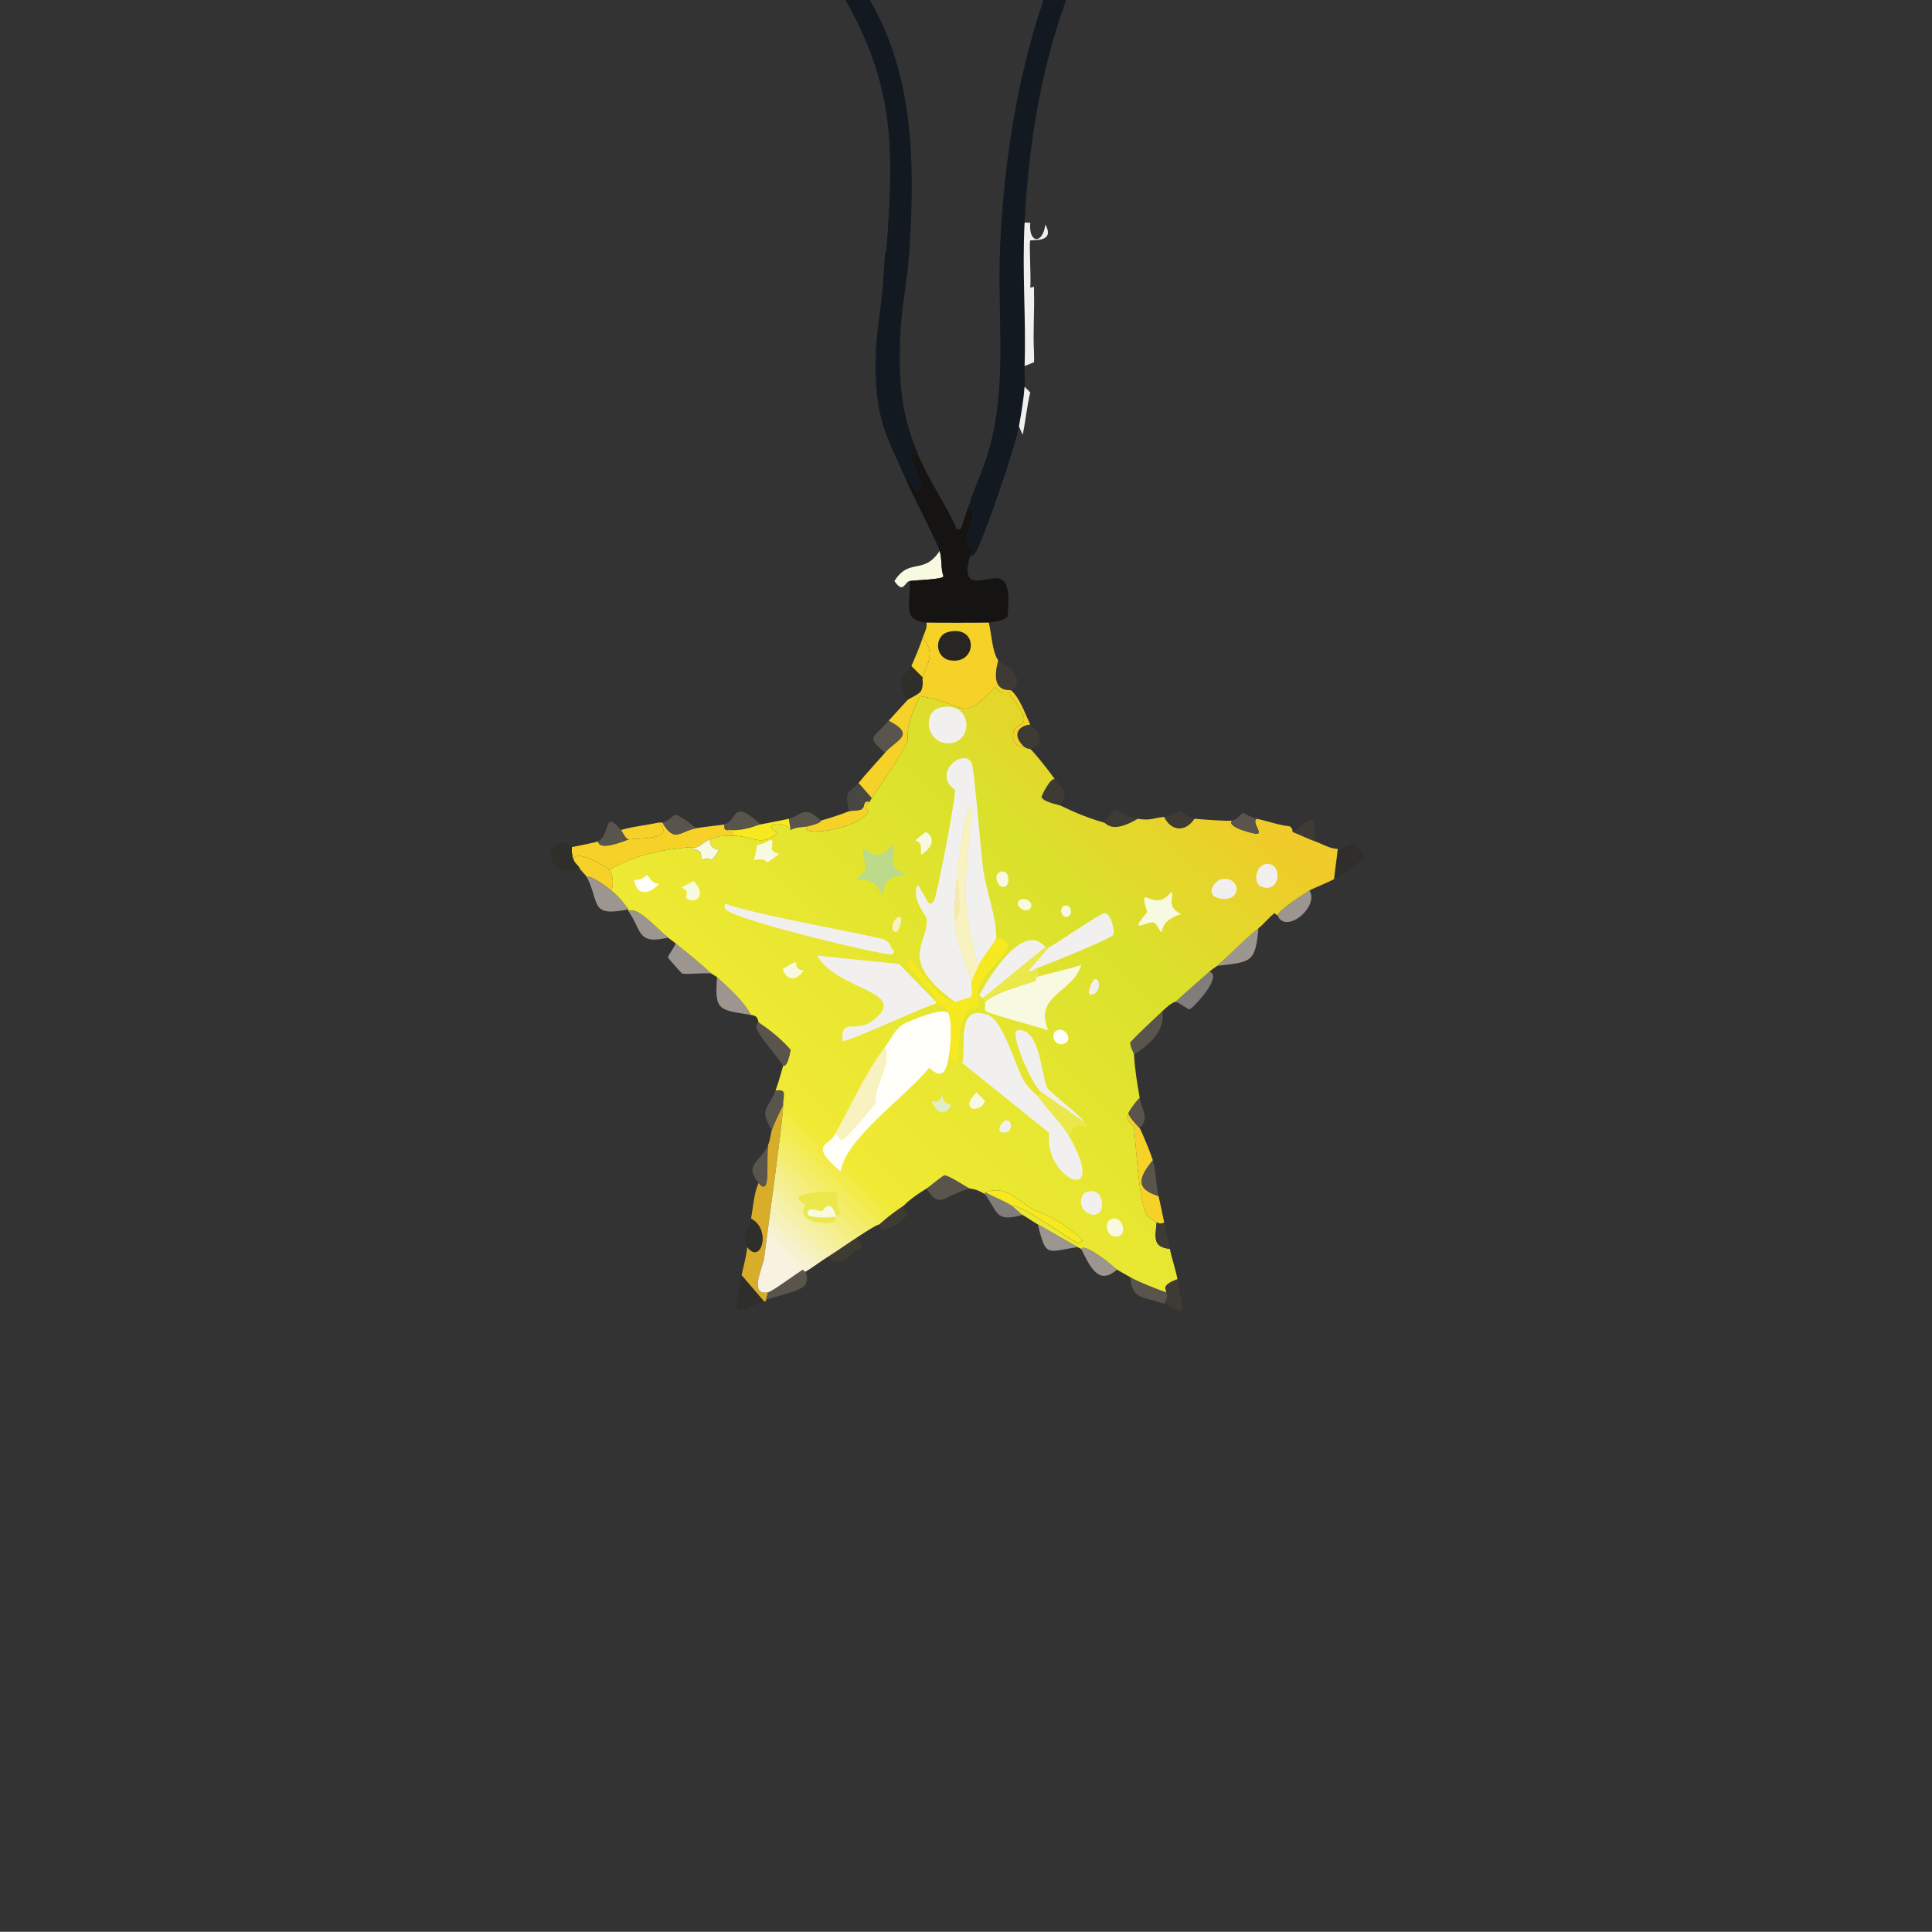 <?xml version="1.0" encoding="UTF-8"?>
<svg id="a" data-name="Layer 1" xmlns="http://www.w3.org/2000/svg" xmlns:xlink="http://www.w3.org/1999/xlink" viewBox="0 0 512 511.95"><rect x="0" y="0" width="512" height="511.95" fill="#333333" stroke="none"/>
  <defs>
    <style>
      .c {
        fill: #f7f2c0;
      }

      .c, .d, .e, .f, .g, .h, .i, .j, .k, .l, .m, .n, .o, .p, .q, .r, .s, .t, .u, .v, .w {
        stroke-width: 0px;
      }

      .d {
        fill: #f2f0ef;
      }

      .e {
        fill: #f6e920;
      }

      .f {
        fill: #f6e9af;
      }

      .g {
        fill: #f8f9e1;
      }

      .h {
        fill: #494743;
      }

      .i {
        fill: #807d7b;
      }

      .j {
        fill: #272623;
      }

      .k {
        fill: #5a554c;
      }

      .l {
        fill: #2f2e2b;
      }

      .m {
        fill: #3e3b35;
      }

      .n {
        fill: #151413;
      }

      .o {
        fill: #131920;
      }

      .p {
        fill: #d7ad29;
      }

      .q {
        fill: #e1edc7;
      }

      .r {
        fill: #bbda8a;
      }

      .s {
        fill: #9d958f;
      }

      .t {
        fill: #fffef9;
      }

      .u {
        fill: #eae84a;
      }

      .v {
        fill: #f6d229;
      }

      .w {
        fill: url(#b);
      }
    </style>
    <linearGradient id="b" x1="317.95" y1="200.27" x2="198.91" y2="324.4" gradientUnits="userSpaceOnUse">
      <stop offset="0" stop-color="#f0cb29"/>
      <stop offset=".29" stop-color="#dae12b"/>
      <stop offset=".83" stop-color="#f1ea34"/>
      <stop offset="1" stop-color="#f8f3e0"/>
    </linearGradient>
  </defs>
  <path class="g" d="M241.03,153.99c-1.34.26-1.6,3.52-4,0,3.93-6.3,7.72-1.5,12-8,.69,2.51.21,4.4,1,6.75-.31.88-7.49.96-9,1.25Z"/>
  <g>
    <g>
      <path class="o" d="M282.53,0c-6.84,18.89-9.99,39-11,58.99-.69,13.59.43,25.35,0,38-.06,1.82.13,3.69,0,5.5-.25,3.35-.88,7.19-1.5,10.5-1.07,5.72-8.49,27.4-11,32.5-.52,1.05-.74,1.65-2,2,0-.98.35-1.15,1-1.75-4.75-2.08,2.58-10.19-1.5-11.25.87-2.07.94-2.85,1-3,2.17-5.41,4.24-10.25,5.5-16,3.62-16.46,1.26-33.07,2-49.99.97-22.18,4.41-44.45,11.5-65.49,2,0,4,0,6,0Z"/>
      <path class="o" d="M230.53,0c11.74,20.37,11.9,43.27,10.5,65.99-.49,7.95-2.26,16.05-2.5,24-.08,2.8-.11,5.7,0,8.5.35,8.82,1.67,14.44,5,22.5-5.55-4.02,1.56,6.77.5,8.25-1.73,2.41-2.05-2.04-4-2.25-5.38-12.31-8.04-15.87-8-31,.02-7.04,1.48-14,2-21,.2-2.66.3-5.35.5-8,0-.13.27.65.5-2.5,1.81-24.72,2.01-41.84-11-64.49,2.17,0,4.33,0,6.5,0Z"/>
      <path class="d" d="M273.03,59c-.51,5.51,3.28,5.91,4,.5,2.78,5.03-3.81,3.91-4,4.25-.36.65.27,10.12,0,12.5l1-.25c0,.5-.01,1,0,1.5.13,5.38-.3,10.5,0,16,.05.91,0,2.38,0,2.5l-2.5,1c.43-12.64-.69-24.41,0-38,.47-.07,1.09.11,1.5,0Z"/>
      <path class="n" d="M243.53,120.99c2.75,6.66,7.21,12.6,10,19.25h1c.3-.24,1.61-4.81,2-5.75,4.08,1.06-3.25,9.16,1.5,11.25-.65.6-1.01.77-1,1.75,0,.3-1.54,4.46.25,6,4.46,1.98,11.28-5.83,9.75,9.75-.44,1.13-3.72,1.66-5,1.75-.82.06-15.68.07-16.5,0-6.98-.58-3.86-5.83-4.5-11,1.51-.29,8.68-.37,9-1.25-.79-2.35-.31-4.24-1-6.75-.56-2.03-6.82-14.02-9-19,1.95.21,2.27,4.66,4,2.25,1.06-1.48-6.05-12.27-.5-8.25Z"/>
      <path class="d" d="M273.03,103.99c-.89,3.66-1.24,7.55-2,11.25l-1-2.25c.62-3.31,1.25-7.15,1.5-10.5l1.5,1.5Z"/>
    </g>
    <path class="v" d="M175.54,217.98c3.27,5.55,4.56,2.32,9,1.5,2.42-.45,7.15-.86,7.5-1-.38,2.25,1.19,1.26,1.5,1.5.07.05.84,1.17,1,1.5-4.48-.21-5.2.7-6.5,1-1.49.34-2.81,2.79-5,2-7.43.62-15.06,2.17-21.5,6-.34-.43-9.37-5.98-9.5-2.5-.45-1.07-.58-2.34-.5-3.5.74-.09,6.68-1.33,7-1.5.26,2.83,7.53-.42,8-.5,2.62-.45,12.73.2,8-4.5.29-.07.71.07,1,0Z"/>
    <path class="p" d="M207.53,292.97c0,3.88-3.97,31.76-5,40.25-.31,2.56-4.27,10.16,1,9.25l-.5,2s.21.26-.5.5l-6-7c.52-2.49,1.26-4.95,1.5-7.5,3.7,4.91,6.41-4.77,1-7.5.58-3.17.71-6.48,2-9.5,3.32,4.09,1.97-5.62,2.5-10,.6-1.34.8-3.47,1-4,.64-1.68,2.29-5.49,3-6.5Z"/>
    <path class="v" d="M302.02,298.97c.7,1.2,3.05,6.99,3.5,8.5-3.63,4.47-4.82,7.55,1.5,9.5.57,2.36.99,4.64,1.5,7-.59.46-1.44.26-2,0-.14-.06-2.41-1.62-2.5-1.75-2.23-3.18-2.95-18.92-3.5-23.5-.09-.75-2.23-1.09-1.5-3.75.42,1.45,2.87,3.78,3,4Z"/>
    <path class="s" d="M162.04,235.98c1.88,1.53,3.09,3.02,4.5,5-10.39,2.15-7.5-1.73-11-8.5.91-.81,5.48,2.68,6.5,3.5Z"/>
    <path class="v" d="M230.53,212.48c-2.1,1.33-.19,2.27-.5,2.75-3.11,4.85-18.78,6.6-16,3.75,4.21-1.05,3.32-1.45,3.5-1.5,2.66-.77,4.9-1.49,7.5-2.5.48-.18,2.61-.13,3.25-.5,1.26-.74.08-2.48,2.25-2Z"/>
    <path class="s" d="M322.52,255.98c3.78-3.28,7-6.8,11-10-.91,9.31-1.92,8.87-11,10Z"/>
    <path class="v" d="M161.54,230.48c.85,1.1,1.18,4.05.5,5.5-1.02-.82-5.59-4.31-6.5-3.5-.36-.7-1.46-1.54-2-2.5-.44-.77-1.17-1.2-1.5-2,.13-3.48,9.16,2.07,9.5,2.5Z"/>
    <path class="s" d="M188.54,257.98c-1.98-.24-6.95.34-7.75,0-.26-.11-3.69-3.97-3.75-4.25-.1-.52,1.8-2.71,2-3.75,3.24,2.64,6.39,5.18,9.5,8Z"/>
    <path class="i" d="M320.52,257.48c3.74,1.26-4.6,9.92-5.25,10-.58.07-2.66-1.78-3.75-2,3.03-2.79,5.93-5.29,9-8Z"/>
    <path class="l" d="M353.52,232.98l1-8c.39.02,4.03-1.55,4.25-1.5.31.07,2.79,3.35,2.75,3.75-.07.66-6.89,5.09-8,5.75Z"/>
    <path class="k" d="M257.03,314.97c-7.43,1.96-7.77,5.68-11.5,0,.66-.4,4.31-3.47,4.75-3.5,1.11-.08,5.5,2.93,6.75,3.5Z"/>
    <path class="s" d="M199.03,268.98c-8.46-1.41-9.72-1.01-9-10,3.29,3.04,6.79,5.99,9,10Z"/>
    <path class="s" d="M347.02,235.98c2.72,4.42-6.49,11.87-8.5,6.5.44-.32.02-1.15,8.5-6.5Z"/>
    <path class="k" d="M234.53,199.48c-4.97-4.39-3.4-3.53,1-8.5,7.39,3.84,1.97,5.07-1,8.5Z"/>
    <path class="l" d="M202.53,344.97c-8.06,2.68-8.55,5.21-6-7l6,7Z"/>
    <path class="k" d="M300.52,279.48c-.02-.47-1.11-2.09-1-3.25,2.7-2.89,5.66-5.51,8.5-8.25.85,5.32-3.45,8.8-7.5,11.5Z"/>
    <path class="l" d="M151.54,224.48c-.08,1.16.05,2.43.5,3.5.33.8,1.06,1.23,1.5,2-6.6,3.11-9.5-3.83-6.25-6,2.44-1.63,4.02.53,4.25.5Z"/>
    <path class="l" d="M244.53,179.49c-.2.56.36,2.12-.5,3.75-.97,1.06-3.22,1.94-3.5,2.25-4.01-6.24-.08-6.6,1-9l3,3Z"/>
    <path class="v" d="M174.54,217.98c4.73,4.7-5.38,4.05-8,4.5-1.05-.48-1.33-1.68-2-2.5,3.26-1,6.69-1.24,10-2Z"/>
    <path class="k" d="M213.53,336.97c1.61,5.17-2.94,4.94-10.5,7.5l.5-2c1.12-.19,7.42-4.91,9.25-6,.05-.03.47.67.75.5Z"/>
    <path class="k" d="M309.02,342.47c-.05.3,1.11.67-.5,3-6.35-2.03-8.37-1.1-9-7,2.48,1.38,6.72,3,9.5,4Z"/>
    <path class="s" d="M296.02,336.47c-5.07,4.47-7.29-1.2-9.5-5.5.12.07,0-1.04,2.75.5,3.52,1.98,6.38,4.79,6.75,5Z"/>
    <path class="m" d="M268.03,182.99c-.39-.36-5.92,1.12-3.5-8,.49.71,8.2,4.04,3.5,8Z"/>
    <path class="h" d="M231.03,211.48c-.18.28-.42.66-.5,1-2.17-.48-.99,1.26-2.25,2-.64.37-2.77.32-3.25.5-1.47-6.18.41-4.9,2.5-7.5l3.5,4Z"/>
    <path class="k" d="M207.53,292.97c-.71,1.01-2.36,4.82-3,6.5-3.48-5.88-.97-5.29,1-10.5,3.23-.38,2.01,1.12,2,4Z"/>
    <path class="l" d="M198.03,330.47c-1.6-2.13.56-5.12,1-7.5,5.41,2.73,2.7,12.41-1,7.5Z"/>
    <path class="k" d="M201.53,218.48c-.91.19-4.32,1.78-8,1.5-.31-.24-1.88.75-1.5-1.5,3.78-1.44,1.93-6.95,9.5,0Z"/>
    <path class="m" d="M227.03,327.97c2.18,2.94,1.43,2.12-.75,4-2.19,1.89-4.94,3.82-6.75,1,2.45-1.54,5.01-3.38,7.5-5Z"/>
    <path class="m" d="M273.03,191.99c.29.6,5.69,4.08,0,6.5-.06-.05-.8.04-1.5-.5-3.13-2.67-2.28-5.55,1.5-6Z"/>
    <path class="k" d="M164.54,219.98c.67.82.95,2.02,2,2.5-.47.08-7.74,3.33-8,.5,3.32-1.78,1.32-8.71,6-3Z"/>
    <path class="m" d="M279.53,206.48c2.25,3.3,3.85,2.18,1.5,7-.27-.13-4.67-.98-5-2.25-.08-.3,2.36-5.22,3.5-4.75Z"/>
    <path class="k" d="M201.03,313.47c-4-4.92.46-5.43,2.5-10-.53,4.37.82,14.09-2.5,10Z"/>
    <path class="i" d="M268.03,319.47c.96.6,2.15,2,3,2.5-7.28,1.9-6.33-.37-10-5.5v-.5c2.25,1.17,4.86,2.16,7,3.5Z"/>
    <path class="k" d="M184.54,219.48c-4.44.82-5.73,4.05-9-1.5,4.2-1.03,1.13-4.61,9,1.5Z"/>
    <path class="m" d="M312.02,338.97c.48,2.58.86,5.2,1.5,7.75l-.75.75c-.23.06-3.5-1.76-4.25-2,1.61-2.33.45-2.7.5-3,.13-.79-1.63-1.79,3-3.5Z"/>
    <path class="k" d="M307.02,316.97c-6.32-1.94-5.13-5.03-1.5-9.5.77,2.57.87,6.89,1.5,9.5Z"/>
    <path class="k" d="M217.53,217.48c-.18.05.71.45-3.5,1.5-1.24.31-3.22.16-4.5,1l-.5-3c3.25-.76,4.04-3.91,8.5.5Z"/>
    <path class="m" d="M239.53,319.47c-.17.92,1.02,2.13,1,2.25-.11.76-6.98,6.78-7.5,2.75.35-.23,1.99-2,6.5-5Z"/>
    <path class="m" d="M301.52,216.98c-6.87,4.07-8.2,1.23-9,1,4.53-5.95,3.11-1.98,9-1Z"/>
    <path class="m" d="M348.52,222.98c-2.15-.76-3.97-1.72-6-2.5,5.54-3.56,5.96-6.03,6,2.5Z"/>
    <path class="k" d="M302.02,298.97c-.13-.22-2.58-2.55-3-4,.14-.51,2.2-3.47,3-4,.52,3.11,2.77,5.3,0,8Z"/>
    <g>
      <path class="v" d="M244.53,179.49l-3-3c1.11-2.48,2.13-4.92,3-7.5,3.34,3.93,1.43,6.45,0,10.5Z"/>
      <g>
        <path class="v" d="M262.03,164.99c.78,2.96.84,7.6,2.5,10-2.42,9.12,3.11,7.63,3.5,8,2.32,2.15,3.64,6.22,5,9-3.78.45-4.63,3.33-1.5,6-.24-.19-3.67.14-3-3.75.66-3.84,6.79-.15-1.25-10.75-1.36.1-2.95.05-3.5-1.5-9.66,9.98-6.72,4.5-20,2.5-4.24,8.41-3.02,11.17-3.25,11.75-1.51,3.79-7.02,11.36-9.5,15.25l-3.5-4c2.19-2.71,4.7-5.34,7-8,2.97-3.43,8.39-4.66,1-8.5,1.63-1.84,3.34-3.67,5-5.5.28-.31,2.53-1.19,3.5-2.25.86-1.63.3-3.19.5-3.75,1.43-4.04,3.34-6.57,0-10.5.44-1.31,1.24-2.52,1-4,.82.07,15.68.06,16.5,0Z"/>
        <path class="j" d="M251.28,167.49c8.07-2.04,7.76,8.73.5,7.5-4.06-.69-4.26-6.55-.5-7.5Z"/>
      </g>
    </g>
    <g>
      <path class="w" d="M271.53,197.98c.7.54,1.44.45,1.5.5,1.23,1.05,5.37,6.34,6.5,8-1.14-.47-3.58,4.45-3.5,4.75.33,1.27,4.73,2.12,5,2.25,4.06,1.94,7.15,3.25,11.5,4.5.8.23,2.13,3.07,9-1,3.35.56,3.97-.18,7-.5,1.93,3.85,5.57,4.04,8,.5,2.53.2,8.19.66,10,.5-1.73,1.74,6.36,3.69,6.75,3.5,1.15-.56-1.58-3.01-.25-4,2.93.6,5.76,1.69,8.75,2,1.04.7.67,1.47.75,1.5,2.03.78,3.85,1.74,6,2.5,1.99.7,3.78,1.91,6,2l-1,8c-1.13.67-5.9,2.62-6.5,3-8.48,5.35-8.06,6.18-8.5,6.5-.25.18-.71-.53-.75-.5-1.49,1.11-2.76,2.81-4.25,4-4,3.2-7.22,6.72-11,10-.56.48-.91.54-2,1.5-3.07,2.71-5.97,5.21-9,8-.16.15-.75-.15-3.5,2.5-2.84,2.74-5.8,5.36-8.5,8.25-.11,1.16.97,2.78,1,3.25.21,4,.84,7.58,1.5,11.5-.8.53-2.86,3.49-3,4-.73,2.66,1.41,3,1.5,3.75.55,4.58,1.27,20.31,3.5,23.5.09.12,2.36,1.69,2.5,1.75-.43,4.26-.97,6.47,3.5,7,.53,2.67,1.52,5.39,2,8-4.63,1.71-2.87,2.71-3,3.5-2.78-1-7.02-2.62-9.5-4-1.16-.65-2.34-1.34-3.5-2-.36-.21-3.23-3.02-6.75-5-2.75-1.54-2.63-.43-2.75-.5-.3-.17-.7-.33-1-.5-3.49-1.99-7.01-4-10.5-6-1.38-.79-2.65-1.7-4-2.5-.85-.5-2.04-1.9-3-2.5,2.81-.22,16.73,9.89,17.75,10,.07,0,.91-.73,1.25-.75-7.11-6.52-11.37-7.22-13.25-8.25-4.34-2.38-7.08-6.53-12.75-4.5v.5c-2.26-1.48-3.81-1.41-4-1.5-1.25-.57-5.64-3.58-6.75-3.5-.44.03-4.09,3.09-4.75,3.5-4.62,2.82-5.69,4.29-6,4.5-4.51,3-6.15,4.77-6.5,5-.3.2.39-.66-6,3.5-2.48,1.62-5.05,3.45-7.5,5-2.02,1.27-4.02,2.8-6,4-.28.17-.7-.53-.75-.5-1.83,1.08-8.13,5.81-9.25,6-5.27.91-1.31-6.69-1-9.25,1.03-8.48,4.99-36.37,5-40.25,0-2.87,1.23-4.38-2-4,.85-2.25,1.33-4.23,2-6.5.07-.25,1,.94,2-4.25-2.56-2.86-5.29-5.13-8.5-7.25-.12-.08.1-1.86-2-2-2.2-4.01-5.71-6.96-9-10-.33-.31-1.16-.69-1.5-1-3.1-2.82-6.25-5.35-9.5-8-.68-.56-1.39-1.01-2-1.5-3.25-2.62-8.04-8.34-10.5-7-.08-.11.08-.39,0-.5-1.41-1.98-2.62-3.47-4.5-5,.68-1.45.35-4.4-.5-5.5,6.44-3.83,14.07-5.38,21.5-6,2.29,1.38,2.96.49,2.75,3.5,3.86-1.79,1.44,2.4,4.75-2.75-.09-.29-2.2.22-2.5-2.75,1.3-.3,2.02-1.21,6.5-1,5.87.27,6.93,2.96,11.5-.75-4.23-2.3,1.18-3.68,3.5-.75,1.28-.84,3.26-.69,4.5-1-2.78,2.85,12.89,1.1,16-3.75.31-.48-1.6-1.42.5-2.75.08-.34.32-.72.5-1,2.48-3.88,7.99-11.46,9.5-15.25.23-.58-.99-3.34,3.25-11.75,13.28,2,10.34,7.48,20-2.5.55,1.55,2.14,1.6,3.5,1.5,8.04,10.6,1.91,6.9,1.25,10.75-.67,3.89,2.76,3.56,3,3.75Z"/>
      <g>
        <path class="k" d="M207.53,282.48c-2.63-4.28-9.06-10.27-6.5-11.5,3.21,2.12,5.94,4.39,8.5,7.25-1,5.19-1.93,4-2,4.25Z"/>
        <path class="e" d="M209.03,216.98l.5,3c-2.32-2.93-7.72-1.55-3.5.75-4.57,3.71-5.62,1.02-11.5.75-.16-.33-.93-1.45-1-1.5,3.68.28,7.09-1.31,8-1.5,2.5-.53,4.99-.92,7.5-1.5Z"/>
        <path class="s" d="M285.52,330.47c-8.45,1.42-8.29,2.61-10.5-6,3.49,2,7,4.01,10.5,6Z"/>
        <path class="s" d="M177.04,248.48c-8.33,1.98-6.88-1.93-10.5-7,2.46-1.34,7.25,4.38,10.5,7Z"/>
        <path class="k" d="M333.02,216.98c-1.33.99,1.4,3.44.25,4-.39.19-8.48-1.76-6.75-3.5.82-.07,2.14-1.32,2.75-2,.6-.08,2.04,1.15,3.75,1.5Z"/>
        <path class="m" d="M316.52,216.98c-2.43,3.54-6.07,3.35-8-.5,2.39-.25,3.51-1.54,4.25-1.5.92.66,2.82,1.93,3.75,2Z"/>
        <path class="m" d="M308.52,323.97c.5,2.35,1.03,4.63,1.5,7-4.47-.53-3.93-2.74-3.5-7,.56.26,1.41.46,2,0Z"/>
        <path class="d" d="M192.28,239.48c6.32,2.67,40.03,8.62,42,9.5,2.21.99,1.3,1.99,2.75,3.25l-.75.75c-6.35-.68-41.62-9.3-44-12-.36-.4-.45-1.25,0-1.5Z"/>
        <path class="d" d="M249.28,187.49c8.52-1.86,8.91,9.48,2,9.5-5.79.02-7.06-8.39-2-9.5Z"/>
        <path class="r" d="M236.28,223.98c2.44,1.45-2.89,4.93,3.75,7.75-7.55.88-5.13,5.13-6.25,5.25-.74.08-.48-4.42-6.75-3.75l2.5-3c-2.68-12.19,1.24,1.58,6.75-6.25Z"/>
        <path class="g" d="M310.27,236.48c1.45.04-1.78,3.8,2.75,5.75-5.58,1.73-4.81,4.7-5.25,4.75-.37.04-1.25-2.31-2-2.5-1.81-.47-7.1,3.49-1.75-2.75-2.68-8.61,1.78.61,6.25-5.25Z"/>
        <path class="u" d="M221.53,321.97c-1.76-4.67-3.22-1.1-3.75-1-.81.15-3.83-1.57-3.75.75.04,1.18,6.5.93,7,.75,3.55,2.62-11.57,2.54-7.5-3.25-6.9-3.26,6.87-3.67,7.75-3.25,1.17.56-.02,3.94,1.25,4.75.3,1.73-.91,1.15-1,1.25Z"/>
        <path class="e" d="M268.03,319.47c-2.14-1.34-4.75-2.33-7-3.5,5.67-2.03,8.4,2.12,12.75,4.5,1.88,1.03,6.14,1.72,13.25,8.25-.34.02-1.18.76-1.25.75-1.02-.11-14.94-10.22-17.75-10Z"/>
        <path class="d" d="M287.77,315.97c5.52-2.25,5.83,8.25.5,5.5-2.49-1.29-2.13-4.84-.5-5.5Z"/>
        <path class="d" d="M336.27,228.98c3.73.45,2.78,7.92-2,6-2.48-1-1.45-6.42,2-6Z"/>
        <path class="d" d="M323.77,232.98c5.28-.88,5.51,6.65-1,5-3.39-.86-.97-4.67,1-5Z"/>
        <path class="g" d="M204.28,222.48c1.37,1.1-1.35,3.16,2.25,3.75-5.82,4.58-1.3.55-6.75,1.75,1.84-6.51-1.05-2.33,4.5-5.5Z"/>
        <path class="g" d="M188.04,222.48c.3,2.97,2.41,2.46,2.5,2.75-3.31,5.15-.89.96-4.75,2.75.21-3.01-.46-2.12-2.75-3.5,2.19.79,3.51-1.66,5-2Z"/>
        <path class="t" d="M171.29,231.98c1.03.07.84,1.97,3.25,2.25.13.45-5.33,5.21-6.5-1,2.74-.08,3.08-1.26,3.25-1.25Z"/>
        <path class="g" d="M294.77,322.97c2.58-.7,3.86,3.61,2,4.5-3.12,1.5-4.91-3.71-2-4.5Z"/>
        <path class="g" d="M221.53,321.97c-.12.13-.47.49-.5.5-.49.18-6.96.43-7-.75-.08-2.32,2.94-.6,3.75-.75.53-.1,1.99-3.67,3.75,1Z"/>
        <path class="g" d="M183.79,233.48c3.79,3.85.38,6.43-2,4.5-.36-.29,1.37-1.91-1.25-2.75l3.25-1.75Z"/>
        <path class="g" d="M245.28,220.48c.41-.03,4.02,2.41-1,6-.76-.49.76-3.15-1.75-3.75l2.75-2.25Z"/>
        <path class="g" d="M210.78,254.98c.44.17-.38,1.96,2.25,2.25-3.68,4.74-5.72-.14-5.5-.5.1-.16,3.08-1.82,3.25-1.75Z"/>
        <path class="t" d="M280.28,272.98c2.27-.68,3.89,2.64,2,3.5-2.95,1.34-4.18-2.84-2-3.5Z"/>
        <path class="q" d="M249.78,289.97c.15,3.25,2.06,2.3,2.25,2.75.15.36-2.38,4.81-5-.5.05-1.52,1.58,1.43,2.75-2.25Z"/>
        <path class="g" d="M258.78,289.47l2.25,2.25c-1.05,3.55-7.22,2.63-2.25-2.25Z"/>
        <path class="g" d="M265.28,230.98c2.31-.52,2.49,3.48,1,4-1.8.63-3.43-3.45-1-4Z"/>
        <path class="g" d="M270.28,238.48c1.23-.88,3.95.65,2.75,2.25-1.19,1.59-4.66-.89-2.75-2.25Z"/>
        <path class="d" d="M266.28,296.97c2.59-.61,1.97,4.23-1,3-1.33-.55.61-2.91,1-3Z"/>
        <path class="d" d="M290.27,259.48c1.79.04.94,4.78-1.5,4-.82-.26.75-4.02,1.5-4Z"/>
        <path class="c" d="M238.28,242.98c1.23-.28.14,4.18-1,4-1.55-.24-.67-3.62,1-4Z"/>
        <path class="g" d="M282.28,239.98c1.74-.25,2.17,2.76.5,3-1.74.25-2.17-2.76-.5-3Z"/>
        <g>
          <path class="d" d="M248.03,265.48v.5c-1.41.03-20.62,9.04-24.75,10-.5-6.66,3.41-1.99,8-5.5,10.29-7.87-9.39-7.82-14.75-17.25l21.75,2.25,9.75,10Z"/>
          <path class="g" d="M261.03,265.48c3.92-2.94,8.75-3.88,13.25-5.5.44-.16.19-.98.25-1,1.94-.68,8.82-2.17,12-3.25-2.14,7.38-12.71,8.06-8.75,17.25-2.18-.64-15.9-4.38-16.5-5-.62-.65.04-1.93-.25-2.5Z"/>
          <path class="d" d="M275.03,256.48c-1.09.39-1.98,1.43-2.5.75l5.5-6.25c.86-.1,13.54-9.06,14.75-9,1.62.08,2.74,4.73,2.25,5.75-.47.99-17.67,7.92-20,8.75Z"/>
          <g>
            <path class="t" d="M251.53,268.98c.8,2.88.49,7.55,0,10.5-.58,3.49-1.39,7.29-5.25,3.5-6.92,8.29-22.26,18.81-23.5,27.5-8.45-7.25-3.32-6.77-1.75-9.5,1.33-1.2.76,1.12,2.25,1,.79-.07,7.67-8.35,8.75-9.75-.42-5.05,4.3-10.01,2.5-14.75,1.5-1.98,2.51-4.55,4.75-6,.89-.58,11.97-5.44,12.25-2.5Z"/>
            <path class="c" d="M221.03,300.97c4.48-7.78,8.06-16.29,13.5-23.5,1.8,4.74-2.92,9.69-2.5,14.75-1.08,1.4-7.96,9.68-8.75,9.75-1.49.12-.91-2.2-2.25-1Z"/>
          </g>
          <path class="d" d="M277.03,250.98q-8.25,6.75-16.5,13.5c-.01-.06-.43.03-1-.75,2.98-5.62,11.77-19.53,17.5-12.75Z"/>
          <g>
            <path class="d" d="M275.03,290.47c2.66,3.79,6.22,6.95,8.5,11,10.45,18.59-7.01,11.05-5.5-1.25l-23-18.5c1.09-4.94-1.72-15.73,6.75-12.75,4.2,1.48,7.24,13.67,9.75,17.75,1.09,1.77,3.35,3.54,3.5,3.75Z"/>
            <path class="d" d="M287.52,297.47l-11.5-8c-2.48-1.62-8.9-16.35-6.25-16.5,6.09-.34,6.07,12.13,7.75,15.25.74,1.38,8.2,6.8,10,9.25Z"/>
          </g>
          <path class="e" d="M253.03,265.48c.18,0,2.6-.69,3.5-1-.57,1.92-1.93,3.66,0,3.5-4.4,5.24-.64,18.55-5,11.5.49-2.95.8-7.62,0-10.5-.5-1.79-1.79-3.03-3.5-3v-.5c1.54-1.09-10.51-10.53-6.75-11,.84-.1,7.54,11.11,11.75,11Z"/>
          <path class="e" d="M256.53,267.98c-1.93.16-.57-1.58,0-3.5.02-.06.87-.28,1-.75.26-.92-.27-2.98,0-3.75.51-1.47,1.39-3,2-4.5.6-1.48,4.32-6.05,4.5-7,9.99,2.3-8.11,9.09-4.5,18.25-.16.27-2.42.56-3,1.25Z"/>
          <path class="u" d="M278.03,250.98l-5.5,6.25c.52.68,1.41-.36,2.5-.75-.12,1.75,1,1.47-.5,2.5-.06.02.19.84-.25,1-4.5,1.62-9.33,2.56-13.25,5.5-.03-.05-.21.38-.5-1q8.25-6.75,16.5-13.5c.33-.02.67.04,1,0Z"/>
          <path class="u" d="M276.03,289.47l11.5,8c2.68,3.64-2.97-2.54-4,4-2.27-4.05-5.84-7.21-8.5-11l1-1Z"/>
          <g>
            <path class="d" d="M264.03,248.48c-.18.95-3.9,5.52-4.5,7-1.37-.52-3.37-13.2-3.5-15.25-.57-8.69.91-17.37,1.5-26-1.42-3.53-3.9,17.48-4,18.75-.28,3.54-.72,6.92-.5,10.5.41,6.66,2.3,10.33,4.5,16.5-.27.77.26,2.83,0,3.75-.13.47-.98.69-1,.75-.9.31-3.32,1-3.5,1-15.81-11.44-6.46-15.88-7.5-22.25-.08-.47-4.36-5.56-2.25-8.75l2.75,4.75c.51.63,1.25-.05,1.5-.5.73-1.32,5.97-27.98,5.5-29.5-6.23-4.27,2.45-11.24,4.5-7,.61,1.27,2.45,23.89,3,28,.82,6.12,3.41,11.98,3.5,18.25Z"/>
            <path class="c" d="M259.53,255.48c-.6,1.49-1.49,3.03-2,4.5-2.2-6.17-4.09-9.84-4.5-16.5,1.71.1,1.29-7.78.5-10.5.1-1.26,2.58-22.28,4-18.75-.58,8.63-2.07,17.31-1.5,26,.13,2.05,2.13,14.73,3.5,15.25Z"/>
            <path class="f" d="M253.03,243.48c-.22-3.57.22-6.96.5-10.5.79,2.72,1.21,10.6-.5,10.5Z"/>
          </g>
        </g>
      </g>
    </g>
  </g>
</svg>